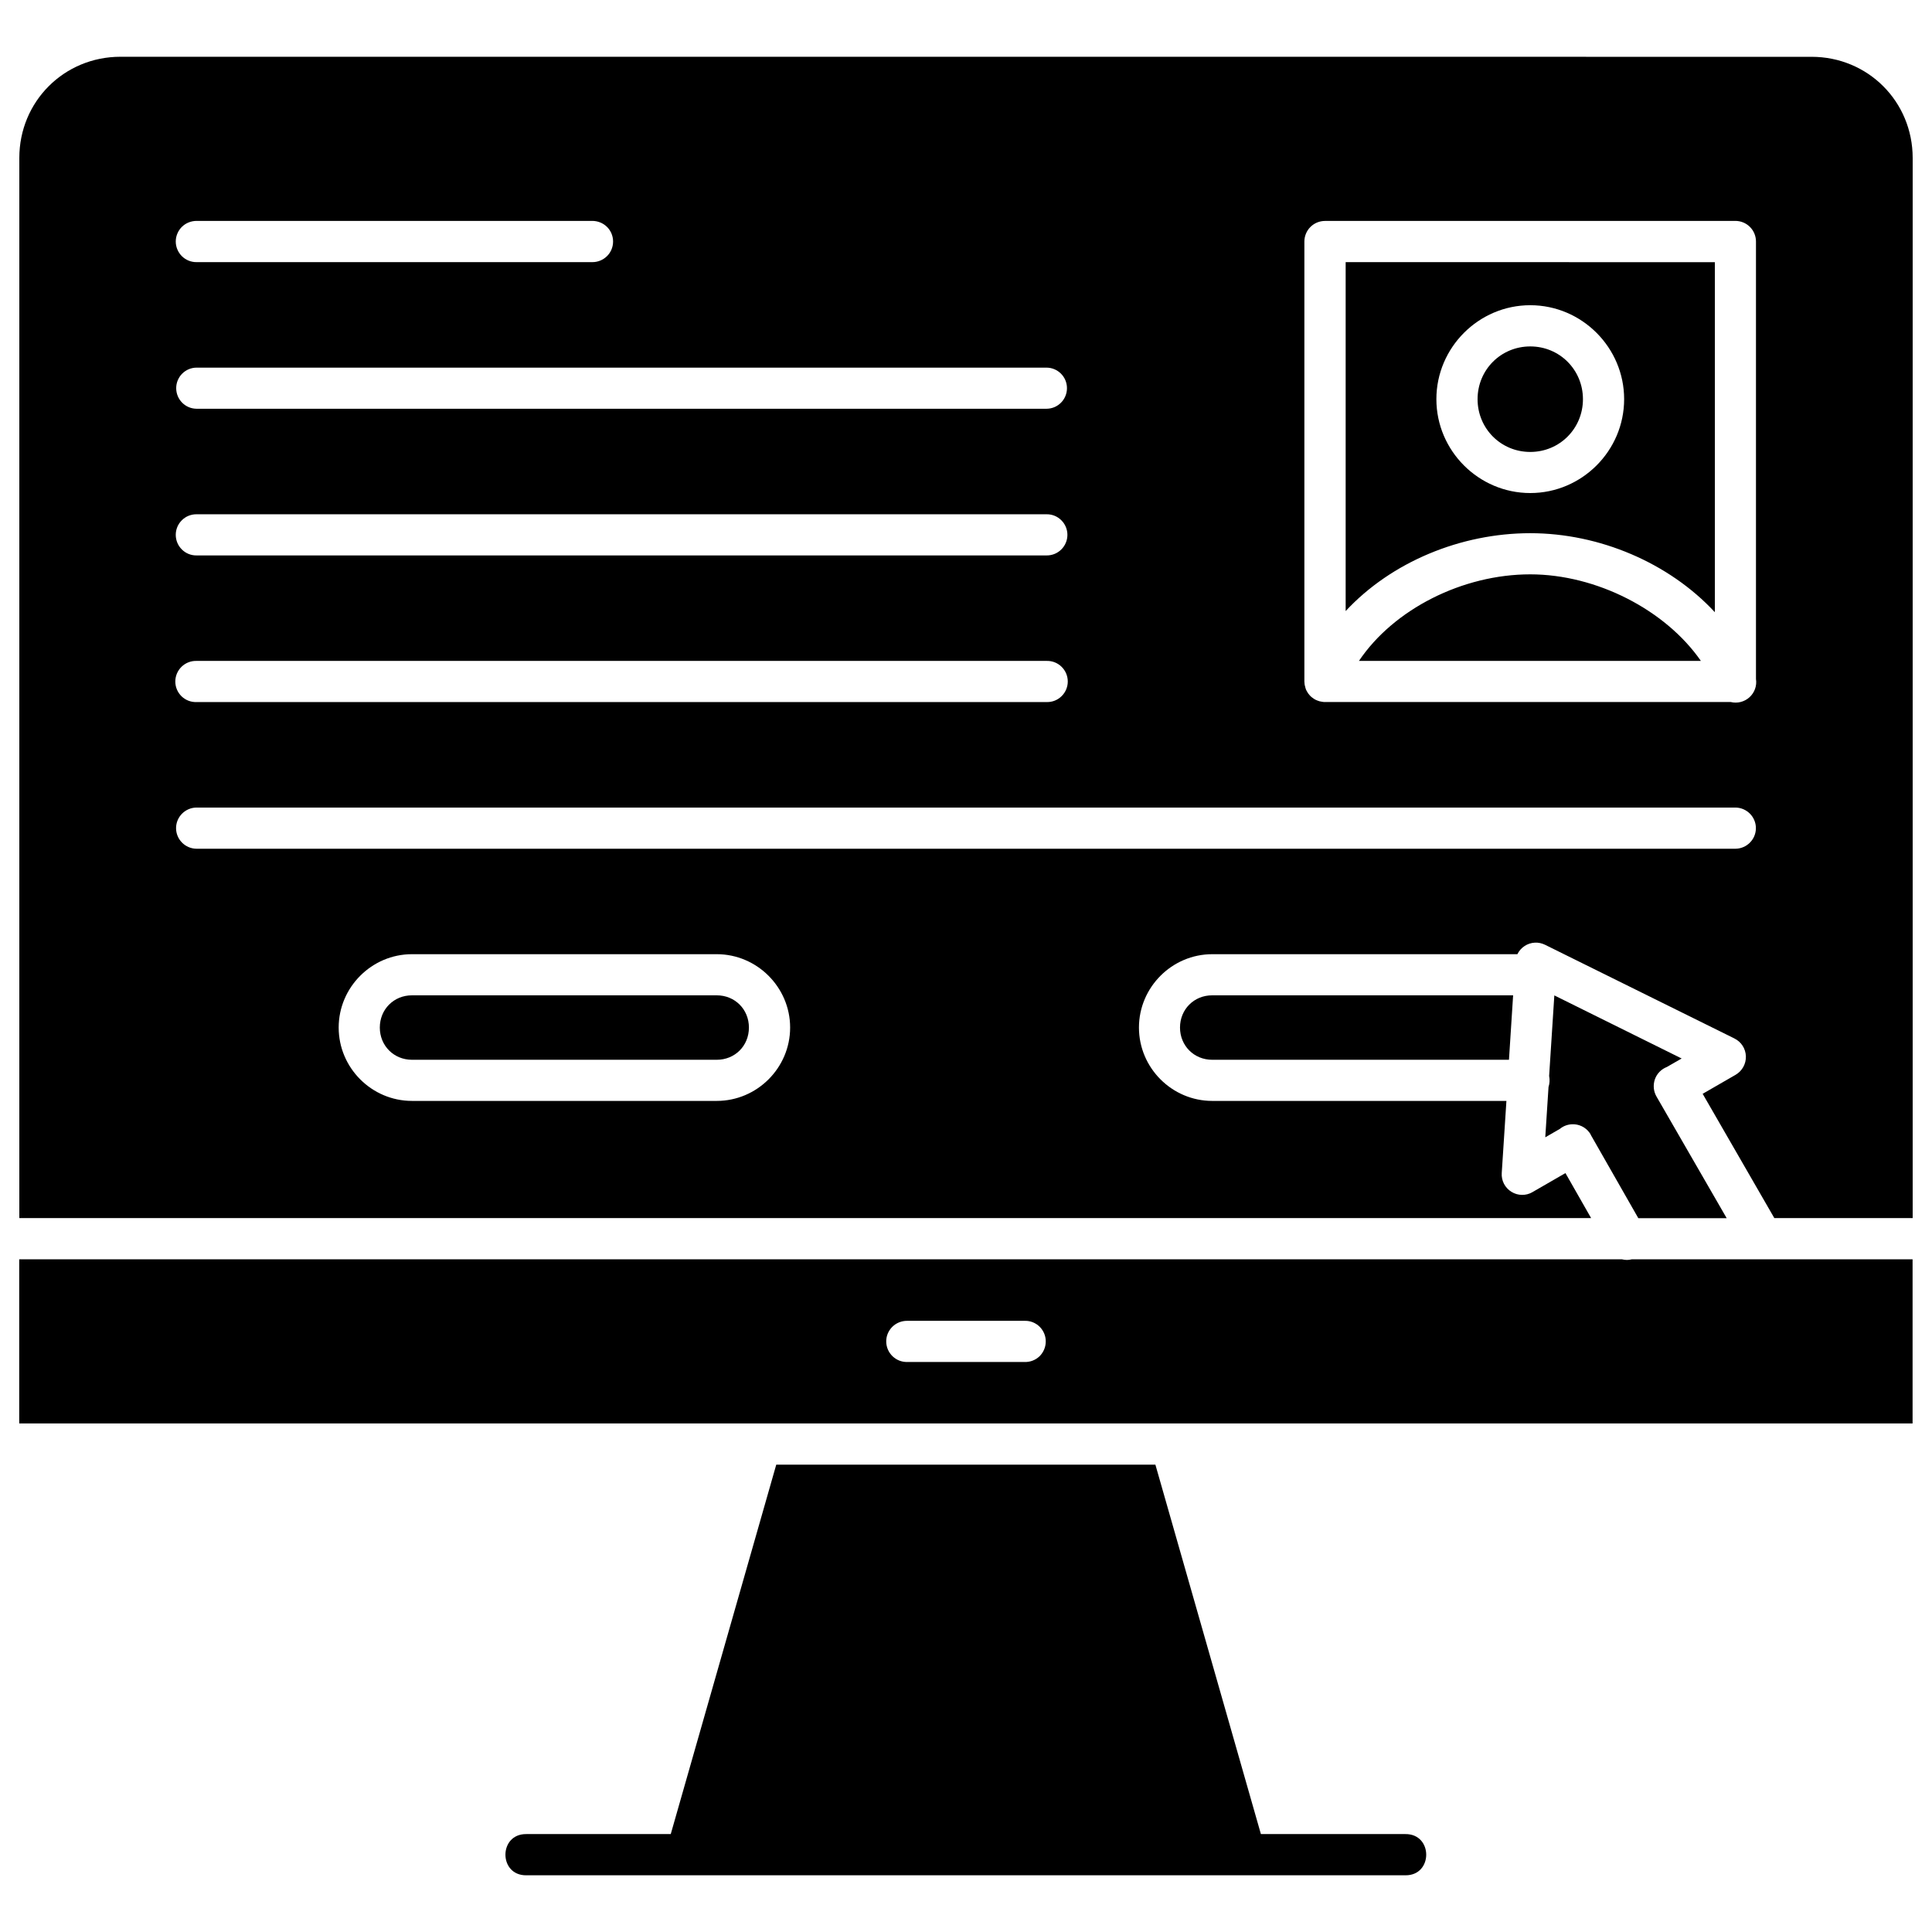 <?xml version="1.0" encoding="UTF-8"?>
<svg width="100pt" height="100pt" version="1.1" viewBox="0 0 100 100" xmlns="http://www.w3.org/2000/svg">
 <path d="m6.234 2.938c-2.918 0-5.234 2.316-5.234 5.238v54.871h81.355l-1.328-2.328-1.699 0.98-0.004 0.004c-0.34 0.199-0.762 0.191-1.094-0.016-0.336-0.207-0.527-0.582-0.5-0.973l0.242-3.731h-15.227c-2.086 0-3.793-1.711-3.793-3.797s1.711-3.797 3.793-3.797h15.797v-0.004c0.172-0.348 0.52-0.578 0.91-0.594 0.176-0.008 0.355 0.031 0.516 0.109l9.809 4.852h-0.004c0.355 0.172 0.582 0.527 0.594 0.922 0.012 0.391-0.191 0.758-0.531 0.957l-1.707 0.984 3.711 6.434h7.16v-54.871c0-2.922-2.316-5.238-5.234-5.238zm3.941 8.496h20.48c0.285 0 0.559 0.109 0.762 0.309 0.203 0.199 0.316 0.473 0.316 0.758s-0.113 0.559-0.316 0.758c-0.203 0.199-0.477 0.312-0.762 0.309h-20.48c-0.285 0.004-0.559-0.109-0.762-0.309-0.199-0.199-0.316-0.473-0.316-0.758s0.117-0.559 0.316-0.758c0.203-0.199 0.477-0.309 0.762-0.309zm58.41 0h21.242-0.004c0.285 0 0.555 0.113 0.754 0.312 0.199 0.199 0.312 0.473 0.312 0.754v22.645c0.055 0.352-0.074 0.707-0.336 0.945-0.262 0.238-0.629 0.332-0.973 0.246h-20.996-0.012-0.059c-0.008-0.004-0.016-0.004-0.02-0.004-0.031-0.004-0.062-0.008-0.09-0.012-0.004 0-0.004 0-0.008-0.004-0.031-0.004-0.062-0.008-0.094-0.016-0.004-0.004-0.008-0.004-0.008-0.004-0.066-0.02-0.133-0.043-0.195-0.074 0 0-0.004-0.004-0.008-0.004-0.027-0.016-0.055-0.031-0.082-0.047-0.004-0.004-0.008-0.004-0.012-0.008-0.023-0.016-0.051-0.035-0.074-0.055-0.004 0-0.004 0-0.008-0.004-0.082-0.062-0.152-0.141-0.215-0.227v-0.004c-0.016-0.027-0.035-0.055-0.051-0.086-0.004-0.004-0.008-0.008-0.008-0.012-0.016-0.027-0.031-0.055-0.043-0.082v-0.004c-0.012-0.031-0.02-0.062-0.031-0.094 0-0.004-0.004-0.012-0.004-0.02-0.008-0.027-0.016-0.055-0.02-0.082-0.004-0.008-0.008-0.016-0.008-0.02-0.008-0.031-0.008-0.059-0.012-0.09v-0.008c-0.004-0.031-0.008-0.062-0.008-0.098v-0.004-22.77c0-0.281 0.113-0.555 0.312-0.754 0.199-0.199 0.469-0.312 0.754-0.312zm1.066 2.133v18.062c2.363-2.543 5.961-4.031 9.555-4.031 3.582 0 7.184 1.535 9.555 4.09v-18.117zm9.555 2.231c2.672 0 4.859 2.191 4.859 4.863s-2.188 4.859-4.859 4.859-4.859-2.188-4.859-4.859 2.188-4.863 4.859-4.863zm0 2.133c-1.52 0-2.727 1.211-2.727 2.731 0 1.52 1.207 2.731 2.727 2.731s2.727-1.211 2.727-2.731c0-1.52-1.207-2.731-2.727-2.731zm-69.031 1.098h43.996c0.586 0.004 1.055 0.48 1.055 1.062 0 0.586-0.469 1.062-1.055 1.066h-43.996c-0.586-0.004-1.055-0.48-1.055-1.066 0-0.582 0.469-1.059 1.055-1.062zm0 7.59h43.996c0.285-0.004 0.559 0.105 0.762 0.309 0.203 0.199 0.316 0.473 0.316 0.754 0 0.285-0.113 0.559-0.316 0.758-0.203 0.203-0.477 0.312-0.762 0.309h-43.996c-0.285 0.004-0.559-0.105-0.762-0.309-0.203-0.199-0.316-0.473-0.316-0.758 0-0.281 0.113-0.555 0.316-0.754 0.203-0.203 0.477-0.312 0.762-0.309zm69.031 3.109c-3.504 0-7.066 1.801-8.867 4.481h17.699c-1.832-2.641-5.406-4.481-8.836-4.481zm-69.035 4.481h0.004 43.996c0.289-0.008 0.566 0.098 0.773 0.301 0.207 0.199 0.324 0.477 0.324 0.766 0 0.285-0.117 0.562-0.324 0.762-0.207 0.203-0.484 0.309-0.773 0.301h-43.996c-0.289 0.012-0.57-0.098-0.777-0.297-0.207-0.203-0.324-0.477-0.324-0.766 0-0.289 0.117-0.562 0.324-0.766 0.207-0.199 0.484-0.309 0.773-0.301zm0.004 7.59h79.648c0.586 0.004 1.062 0.48 1.062 1.066 0 0.586-0.477 1.062-1.062 1.066h-79.648c-0.586-0.004-1.062-0.48-1.062-1.066 0-0.586 0.477-1.062 1.062-1.066zm11.148 7.59h15.777c2.086 0 3.797 1.715 3.797 3.797 0 2.086-1.711 3.797-3.797 3.797h-15.777c-2.086 0-3.793-1.711-3.793-3.797 0-2.086 1.711-3.797 3.793-3.797zm0 2.129c-0.941 0-1.664 0.727-1.664 1.668s0.727 1.668 1.664 1.668h15.777c0.941 0 1.664-0.723 1.664-1.668 0-0.941-0.723-1.668-1.664-1.668zm41.418 0c-0.941 0-1.664 0.727-1.664 1.668s0.727 1.668 1.664 1.668h15.363l0.215-3.336zm17.711 0.004-0.27 4.184h0.004c0.035 0.188 0.023 0.379-0.035 0.559l-0.168 2.602 0.758-0.438c0.18-0.148 0.402-0.23 0.637-0.238 0.348-0.012 0.68 0.148 0.887 0.426 0.016 0.023 0.031 0.043 0.043 0.062 0.012 0.02 0.02 0.035 0.031 0.055v0.008l2.461 4.312h4.574l-3.629-6.289c-0.16-0.27-0.191-0.598-0.09-0.895 0.102-0.297 0.332-0.531 0.625-0.645l0.762-0.438zm-79.457 13.66v8.496h98v-8.496h-14.535c-0.164 0.043-0.34 0.043-0.508 0zm45.961 3.184h0.004 0.016 6.051 0.012c0.289-0.008 0.566 0.102 0.773 0.305 0.203 0.203 0.32 0.477 0.316 0.766 0 0.289-0.117 0.562-0.324 0.766-0.211 0.199-0.488 0.305-0.777 0.293h-6.051c-0.285 0.012-0.566-0.094-0.773-0.293-0.211-0.199-0.328-0.473-0.332-0.762s0.113-0.562 0.316-0.766c0.207-0.203 0.484-0.312 0.773-0.309zm-6.777 7.445-5.461 19.121h-7.481c-1.434-0.012-1.434 2.144 0 2.133h39.422 0.047 6.039c1.434 0.012 1.434-2.144 0-2.133h-7.481l-5.461-19.121z"/>
</svg>
